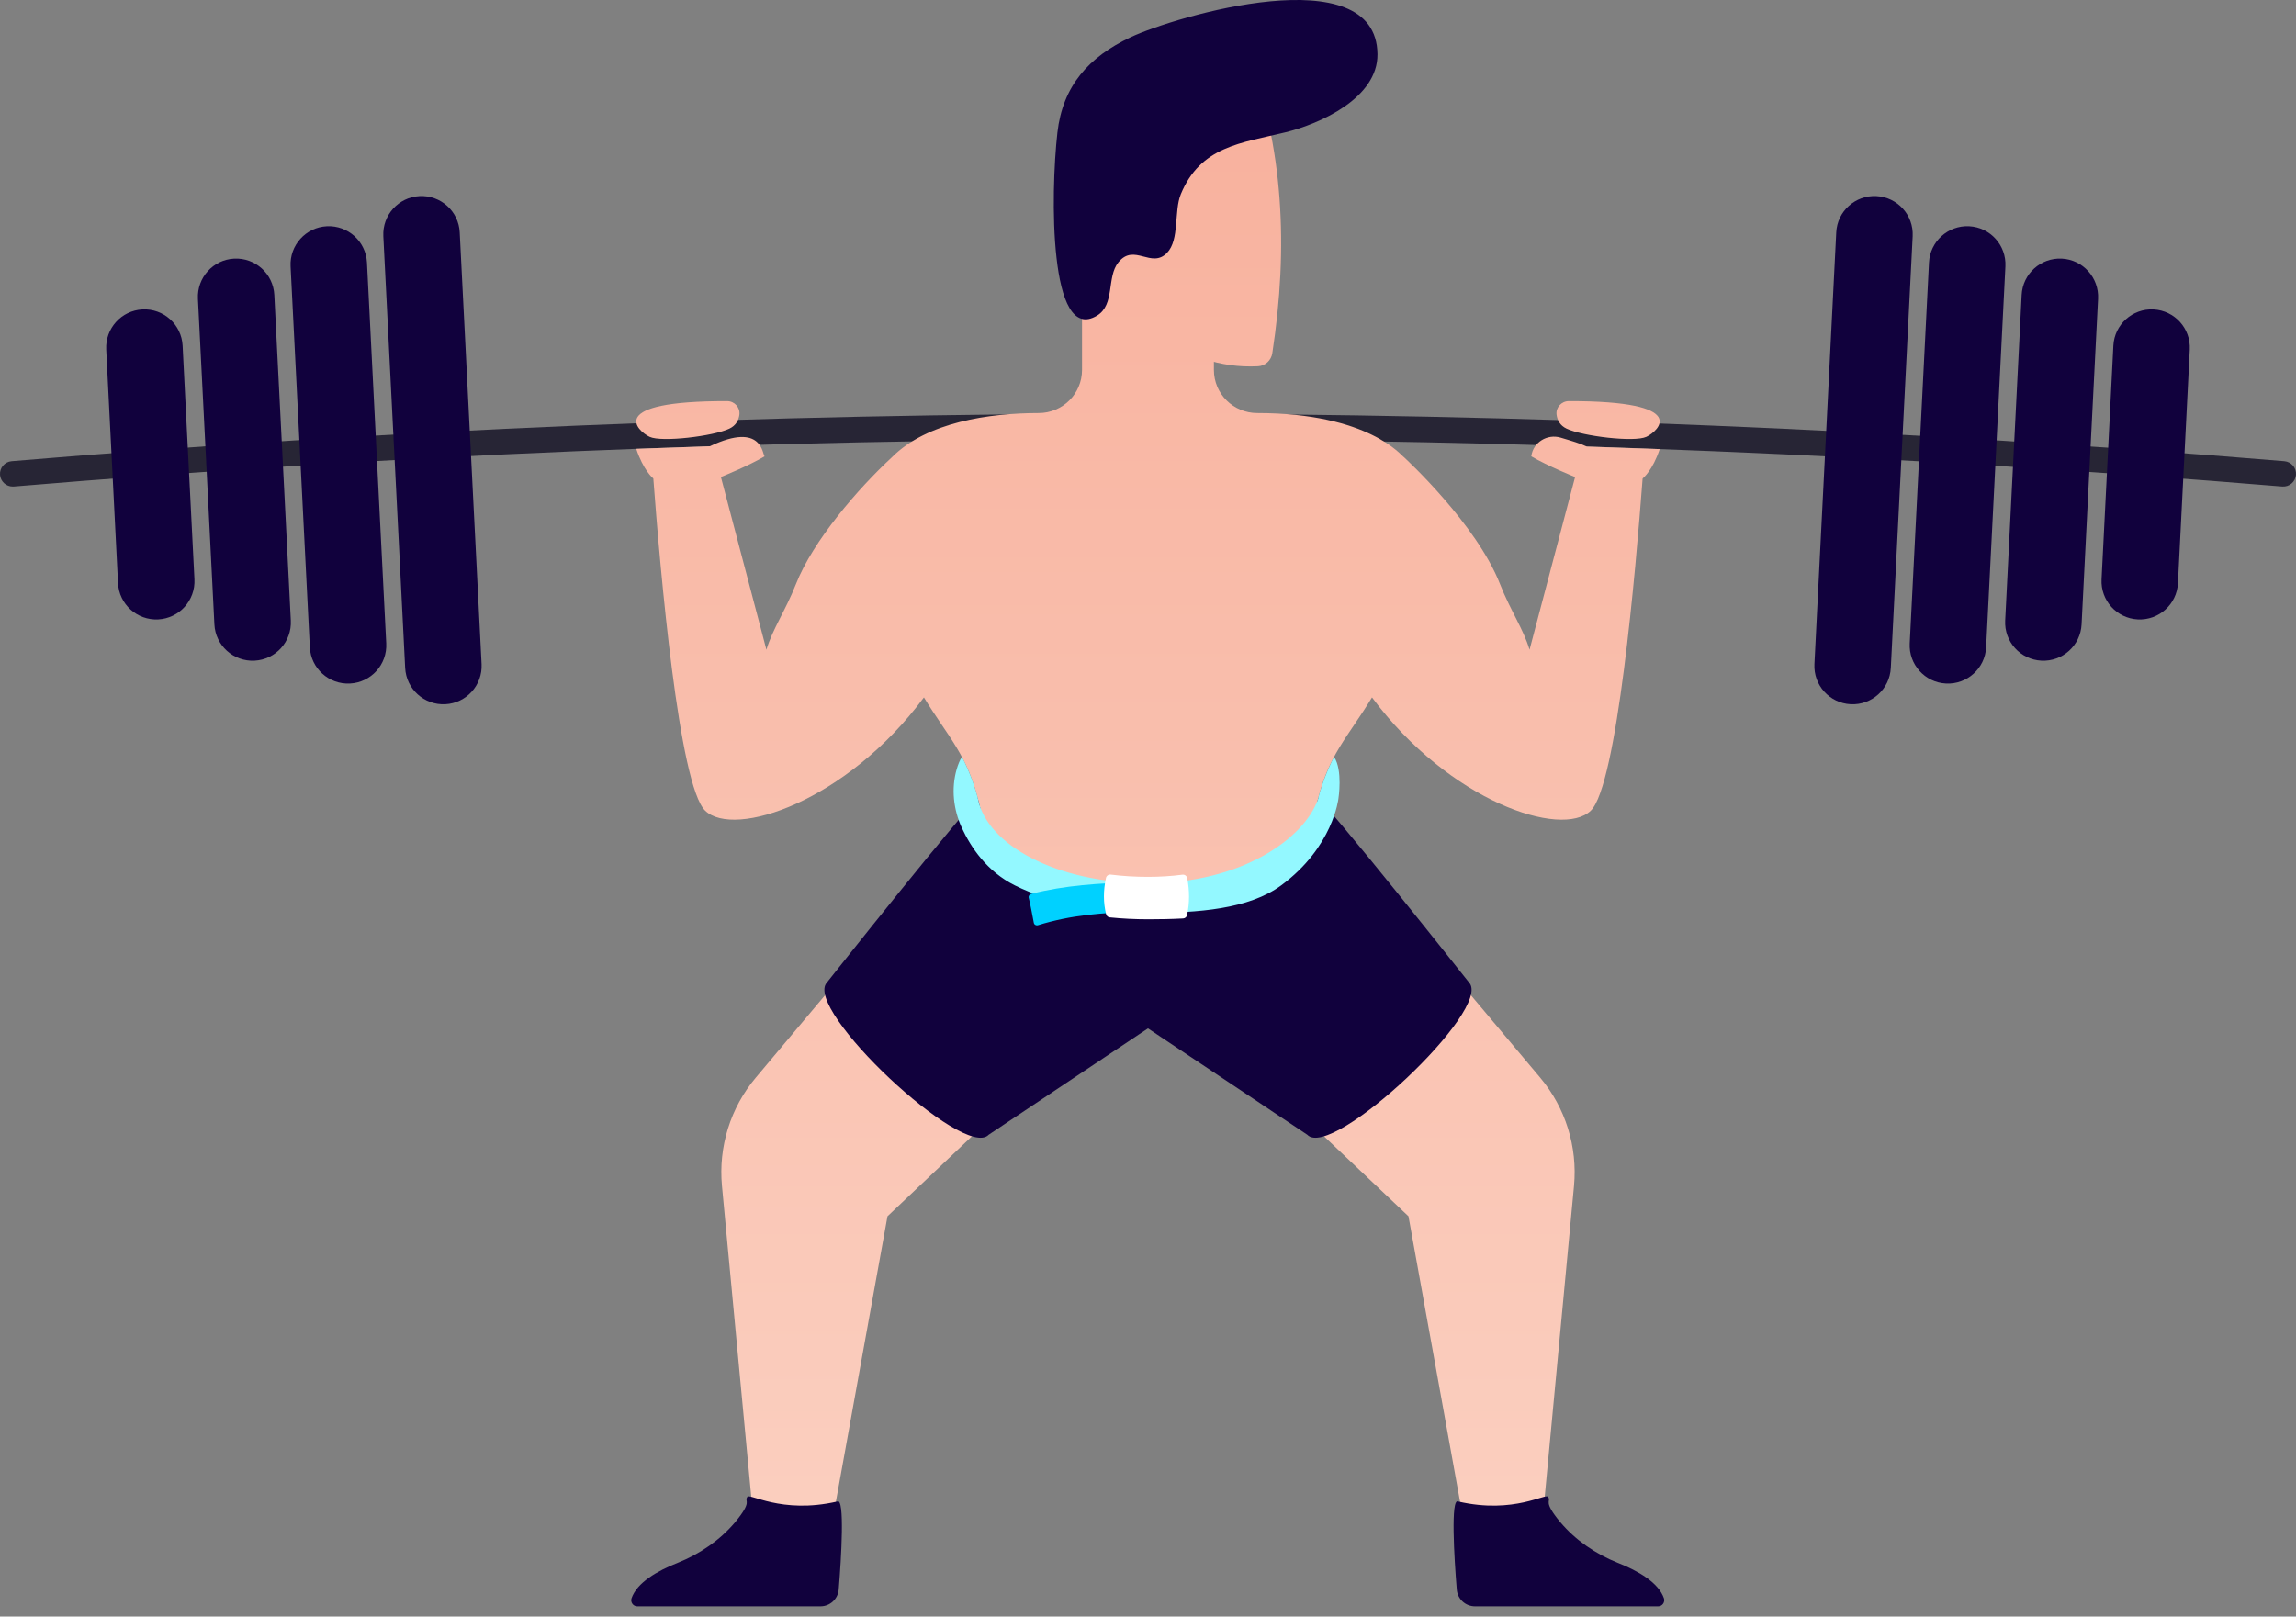 <svg width="71" height="50" viewBox="0 0 71 50" fill="none" xmlns="http://www.w3.org/2000/svg">
<rect x="0" y="0" width="71" height="50" fill="#808080" stroke="none"/>
<path d="M31.563 33.716L27.444 37.619L25.422 48.806H23.468L22.326 36.681C22.212 35.469 22.588 34.262 23.372 33.33L26.813 29.234L31.563 33.716Z" fill="url(#paint0_linear_829_417)"/>
<path d="M39.435 33.716L43.555 37.619L45.576 48.806H47.531L48.673 36.681C48.787 35.469 48.41 34.262 47.627 33.33L44.186 29.234L39.435 33.716Z" fill="url(#paint1_linear_829_417)"/>
<path d="M45.428 30.389C45.37 30.317 41.141 24.966 40.55 24.469H30.449C29.861 24.965 25.629 30.317 25.571 30.389C24.813 31.195 29.815 35.902 30.573 35.097L35.499 31.807L40.426 35.097C41.184 35.902 46.187 31.195 45.428 30.389Z" fill="#11013D"/>
<path d="M0.393 15.049C0.191 15.049 0.019 14.894 0.001 14.689C-0.017 14.472 0.144 14.282 0.36 14.264C11.93 13.29 23.707 12.796 35.365 12.796C47.024 12.796 58.891 13.29 70.639 14.264C70.856 14.282 71.017 14.472 70.999 14.688C70.981 14.905 70.791 15.066 70.574 15.048C47.122 13.104 23.521 13.104 0.426 15.048C0.415 15.049 0.404 15.049 0.393 15.049Z" fill="url(#paint2_linear_829_417)"/>
<path d="M60.892 6.998C60.24 6.966 59.684 7.468 59.651 8.12L59.055 19.9C59.022 20.553 59.525 21.108 60.177 21.141C60.829 21.174 61.385 20.672 61.418 20.02L62.014 8.24C62.047 7.587 61.545 7.031 60.892 6.998ZM63.757 7.999C63.105 7.967 62.549 8.469 62.516 9.121L62.007 19.193C61.974 19.846 62.476 20.401 63.128 20.434C63.781 20.467 64.336 19.965 64.369 19.313L64.879 9.241C64.912 8.588 64.41 8.032 63.757 7.999ZM66.593 9.57C65.941 9.537 65.385 10.039 65.352 10.691L64.987 17.917C64.954 18.57 65.456 19.125 66.108 19.158C66.761 19.191 67.316 18.689 67.349 18.037L67.715 10.811C67.748 10.158 67.246 9.603 66.593 9.57ZM58.024 6.065C57.372 6.032 56.816 6.534 56.783 7.186L56.108 20.54C56.075 21.192 56.577 21.748 57.229 21.781C57.882 21.814 58.437 21.312 58.47 20.659L59.146 7.306C59.179 6.653 58.677 6.098 58.024 6.065ZM11.348 8.12C11.315 7.468 10.76 6.966 10.107 6.998C9.455 7.031 8.952 7.587 8.986 8.24L9.581 20.02C9.614 20.672 10.17 21.174 10.822 21.141C11.475 21.108 11.977 20.553 11.944 19.9L11.348 8.12ZM8.483 9.121C8.45 8.469 7.895 7.967 7.242 7.999C6.59 8.032 6.088 8.588 6.121 9.241L6.63 19.313C6.663 19.965 7.219 20.467 7.871 20.434C8.524 20.401 9.026 19.846 8.993 19.193L8.483 9.121ZM5.647 10.691C5.614 10.039 5.059 9.537 4.406 9.57C3.754 9.603 3.252 10.158 3.285 10.811L3.65 18.037C3.683 18.689 4.239 19.191 4.891 19.158C5.544 19.125 6.046 18.57 6.013 17.917L5.647 10.691ZM14.216 7.186C14.184 6.534 13.628 6.032 12.975 6.065C12.323 6.098 11.821 6.653 11.854 7.306L12.529 20.659C12.562 21.312 13.118 21.814 13.77 21.781C14.423 21.748 14.925 21.192 14.892 20.54L14.216 7.186Z" fill="#11013D"/>
<path d="M51.324 13.89C51.106 14.547 50.813 14.786 50.795 14.8C50.581 17.652 50.003 24.296 49.191 25.075C48.293 25.936 44.828 24.8 42.427 21.57C41.677 22.808 41.066 23.351 40.717 24.874C39.737 29.136 31.223 28.97 30.282 24.874C29.934 23.355 29.31 22.789 28.571 21.57C26.171 24.8 22.705 25.936 21.808 25.075C20.996 24.296 20.417 17.652 20.203 14.8C20.185 14.786 19.892 14.539 19.675 13.882C19.822 13.876 21.268 13.824 21.952 13.802C23.602 13.017 23.575 14.093 23.646 14.113C23.15 14.408 22.339 14.735 22.293 14.753L23.7 20.095C23.893 19.449 24.293 18.881 24.614 18.064C25.14 16.724 26.543 15.101 27.584 14.139C28.664 13.054 30.59 12.777 32.12 12.775C32.859 12.775 33.46 12.181 33.46 11.441V7.359H37.538V11.441C37.538 12.181 38.139 12.775 38.878 12.775C42.347 12.778 43.344 14.108 43.416 14.141C43.484 14.203 45.655 16.208 46.385 18.064C46.706 18.881 47.105 19.449 47.299 20.095L48.707 14.754C48.707 14.754 47.863 14.416 47.352 14.113C47.352 14.11 47.353 14.107 47.354 14.104C47.411 13.679 47.847 13.413 48.258 13.535C48.601 13.637 48.879 13.718 49.069 13.812C49.951 13.84 50.889 13.873 51.324 13.89Z" fill="url(#paint3_linear_829_417)"/>
<path d="M50.913 13.51C50.539 13.687 48.934 13.49 48.445 13.258C48.236 13.159 48.157 12.991 48.135 12.83C48.104 12.605 48.285 12.407 48.512 12.406C52.328 12.401 51.276 13.339 50.913 13.51Z" fill="url(#paint4_linear_829_417)"/>
<path d="M20.087 13.51C20.46 13.687 22.065 13.49 22.554 13.258C22.763 13.159 22.842 12.991 22.864 12.83C22.895 12.605 22.714 12.407 22.487 12.406C18.671 12.401 19.723 13.339 20.087 13.51Z" fill="url(#paint5_linear_829_417)"/>
<path d="M38.595 1.674L33.763 3.403V7.923C34.834 9.729 36.494 11.45 38.903 11.328C39.127 11.317 39.31 11.146 39.344 10.925C39.849 7.632 39.683 4.526 38.595 1.674Z" fill="url(#paint6_linear_829_417)"/>
<path d="M41.254 23.411C41.036 23.831 40.869 24.274 40.752 24.733C40.326 25.93 38.401 27.318 35.5 27.318C32.6 27.318 30.517 26.089 30.249 24.733C30.133 24.274 29.965 23.831 29.747 23.411C29.679 23.513 29.626 23.647 29.584 23.79C29.41 24.393 29.482 25.039 29.745 25.609C30.02 26.203 30.518 26.954 31.382 27.384C32.495 27.938 33.96 28.236 35.5 28.236C37.041 28.236 38.618 28.121 39.619 27.384C41.226 26.202 41.389 24.7 41.389 24.7C41.389 24.7 41.528 23.819 41.254 23.411Z" fill="#93F8FF"/>
<path d="M35.046 27.288C34.002 27.317 32.926 27.381 31.892 27.645C31.834 27.659 31.799 27.715 31.812 27.768C31.875 28.021 31.918 28.284 31.969 28.541C31.98 28.6 32.042 28.634 32.098 28.616C33.12 28.299 34.115 28.223 35.169 28.207L35.046 27.288Z" fill="#00D1FF"/>
<path d="M36.708 28.304C36.696 28.362 36.645 28.404 36.586 28.407C36.221 28.427 35.856 28.433 35.501 28.433C35.099 28.433 34.704 28.413 34.319 28.374C34.264 28.369 34.218 28.33 34.205 28.277C34.114 27.914 34.118 27.54 34.2 27.156C34.215 27.088 34.278 27.043 34.346 27.051C34.72 27.098 35.107 27.121 35.501 27.121C35.871 27.121 36.227 27.098 36.565 27.054C36.635 27.045 36.699 27.092 36.713 27.161C36.788 27.547 36.789 27.928 36.708 28.304Z" fill="white"/>
<path d="M42.596 1.676C42.61 3.028 40.824 3.832 39.743 4.094C38.38 4.425 37.123 4.526 36.514 6.008C36.301 6.528 36.48 7.411 36.091 7.818C35.604 8.326 35.077 7.508 34.586 8.111C34.213 8.571 34.487 9.42 33.924 9.762C32.428 10.669 32.487 5.967 32.698 4.104C32.862 2.652 33.672 1.759 34.965 1.15C36.329 0.508 42.567 -1.341 42.596 1.676Z" fill="#11013D"/>
<path d="M51.276 49.683H45.614C45.313 49.683 45.069 49.453 45.048 49.159C44.969 48.205 44.854 46.31 45.091 46.44C46.834 46.842 47.832 46.153 47.875 46.303C47.975 46.454 47.695 46.411 48.248 47.078C48.721 47.638 49.339 48.061 50.02 48.334C50.659 48.585 51.291 48.951 51.456 49.439C51.491 49.554 51.405 49.683 51.276 49.683Z" fill="#11013D"/>
<path d="M19.707 49.683H25.369C25.67 49.683 25.914 49.453 25.936 49.159C26.015 48.205 26.129 46.31 25.893 46.44C24.149 46.842 23.151 46.153 23.108 46.303C23.008 46.454 23.288 46.411 22.735 47.078C22.262 47.638 21.645 48.061 20.963 48.334C20.324 48.585 19.693 48.951 19.528 49.439C19.492 49.554 19.578 49.683 19.707 49.683Z" fill="#11013D"/>
<defs>
<linearGradient id="paint0_linear_829_417" x1="26.934" y1="52.373" x2="26.934" y2="-0.122" gradientUnits="userSpaceOnUse">
<stop stop-color="#FBD2C3"/>
<stop offset="0.996" stop-color="#F8AF9B"/>
</linearGradient>
<linearGradient id="paint1_linear_829_417" x1="44.064" y1="52.373" x2="44.064" y2="-0.122" gradientUnits="userSpaceOnUse">
<stop stop-color="#FBD2C3"/>
<stop offset="0.996" stop-color="#F8AF9B"/>
</linearGradient>
<linearGradient id="paint2_linear_829_417" x1="35.5" y1="26.029" x2="35.5" y2="24.305" gradientUnits="userSpaceOnUse">
<stop stop-color="#383647"/>
<stop offset="0.993" stop-color="#272535"/>
</linearGradient>
<linearGradient id="paint3_linear_829_417" x1="35.499" y1="52.231" x2="35.499" y2="-0.099" gradientUnits="userSpaceOnUse">
<stop stop-color="#FBD2C3"/>
<stop offset="0.996" stop-color="#F8AF9B"/>
</linearGradient>
<linearGradient id="paint4_linear_829_417" x1="49.728" y1="52.373" x2="49.728" y2="-0.122" gradientUnits="userSpaceOnUse">
<stop stop-color="#FBD2C3"/>
<stop offset="0.996" stop-color="#F8AF9B"/>
</linearGradient>
<linearGradient id="paint5_linear_829_417" x1="21.271" y1="52.373" x2="21.271" y2="-0.122" gradientUnits="userSpaceOnUse">
<stop stop-color="#FBD2C3"/>
<stop offset="0.996" stop-color="#F8AF9B"/>
</linearGradient>
<linearGradient id="paint6_linear_829_417" x1="36.69" y1="52.373" x2="36.69" y2="-0.122" gradientUnits="userSpaceOnUse">
<stop stop-color="#FBD2C3"/>
<stop offset="0.996" stop-color="#F8AF9B"/>
</linearGradient>
</defs>
</svg>
